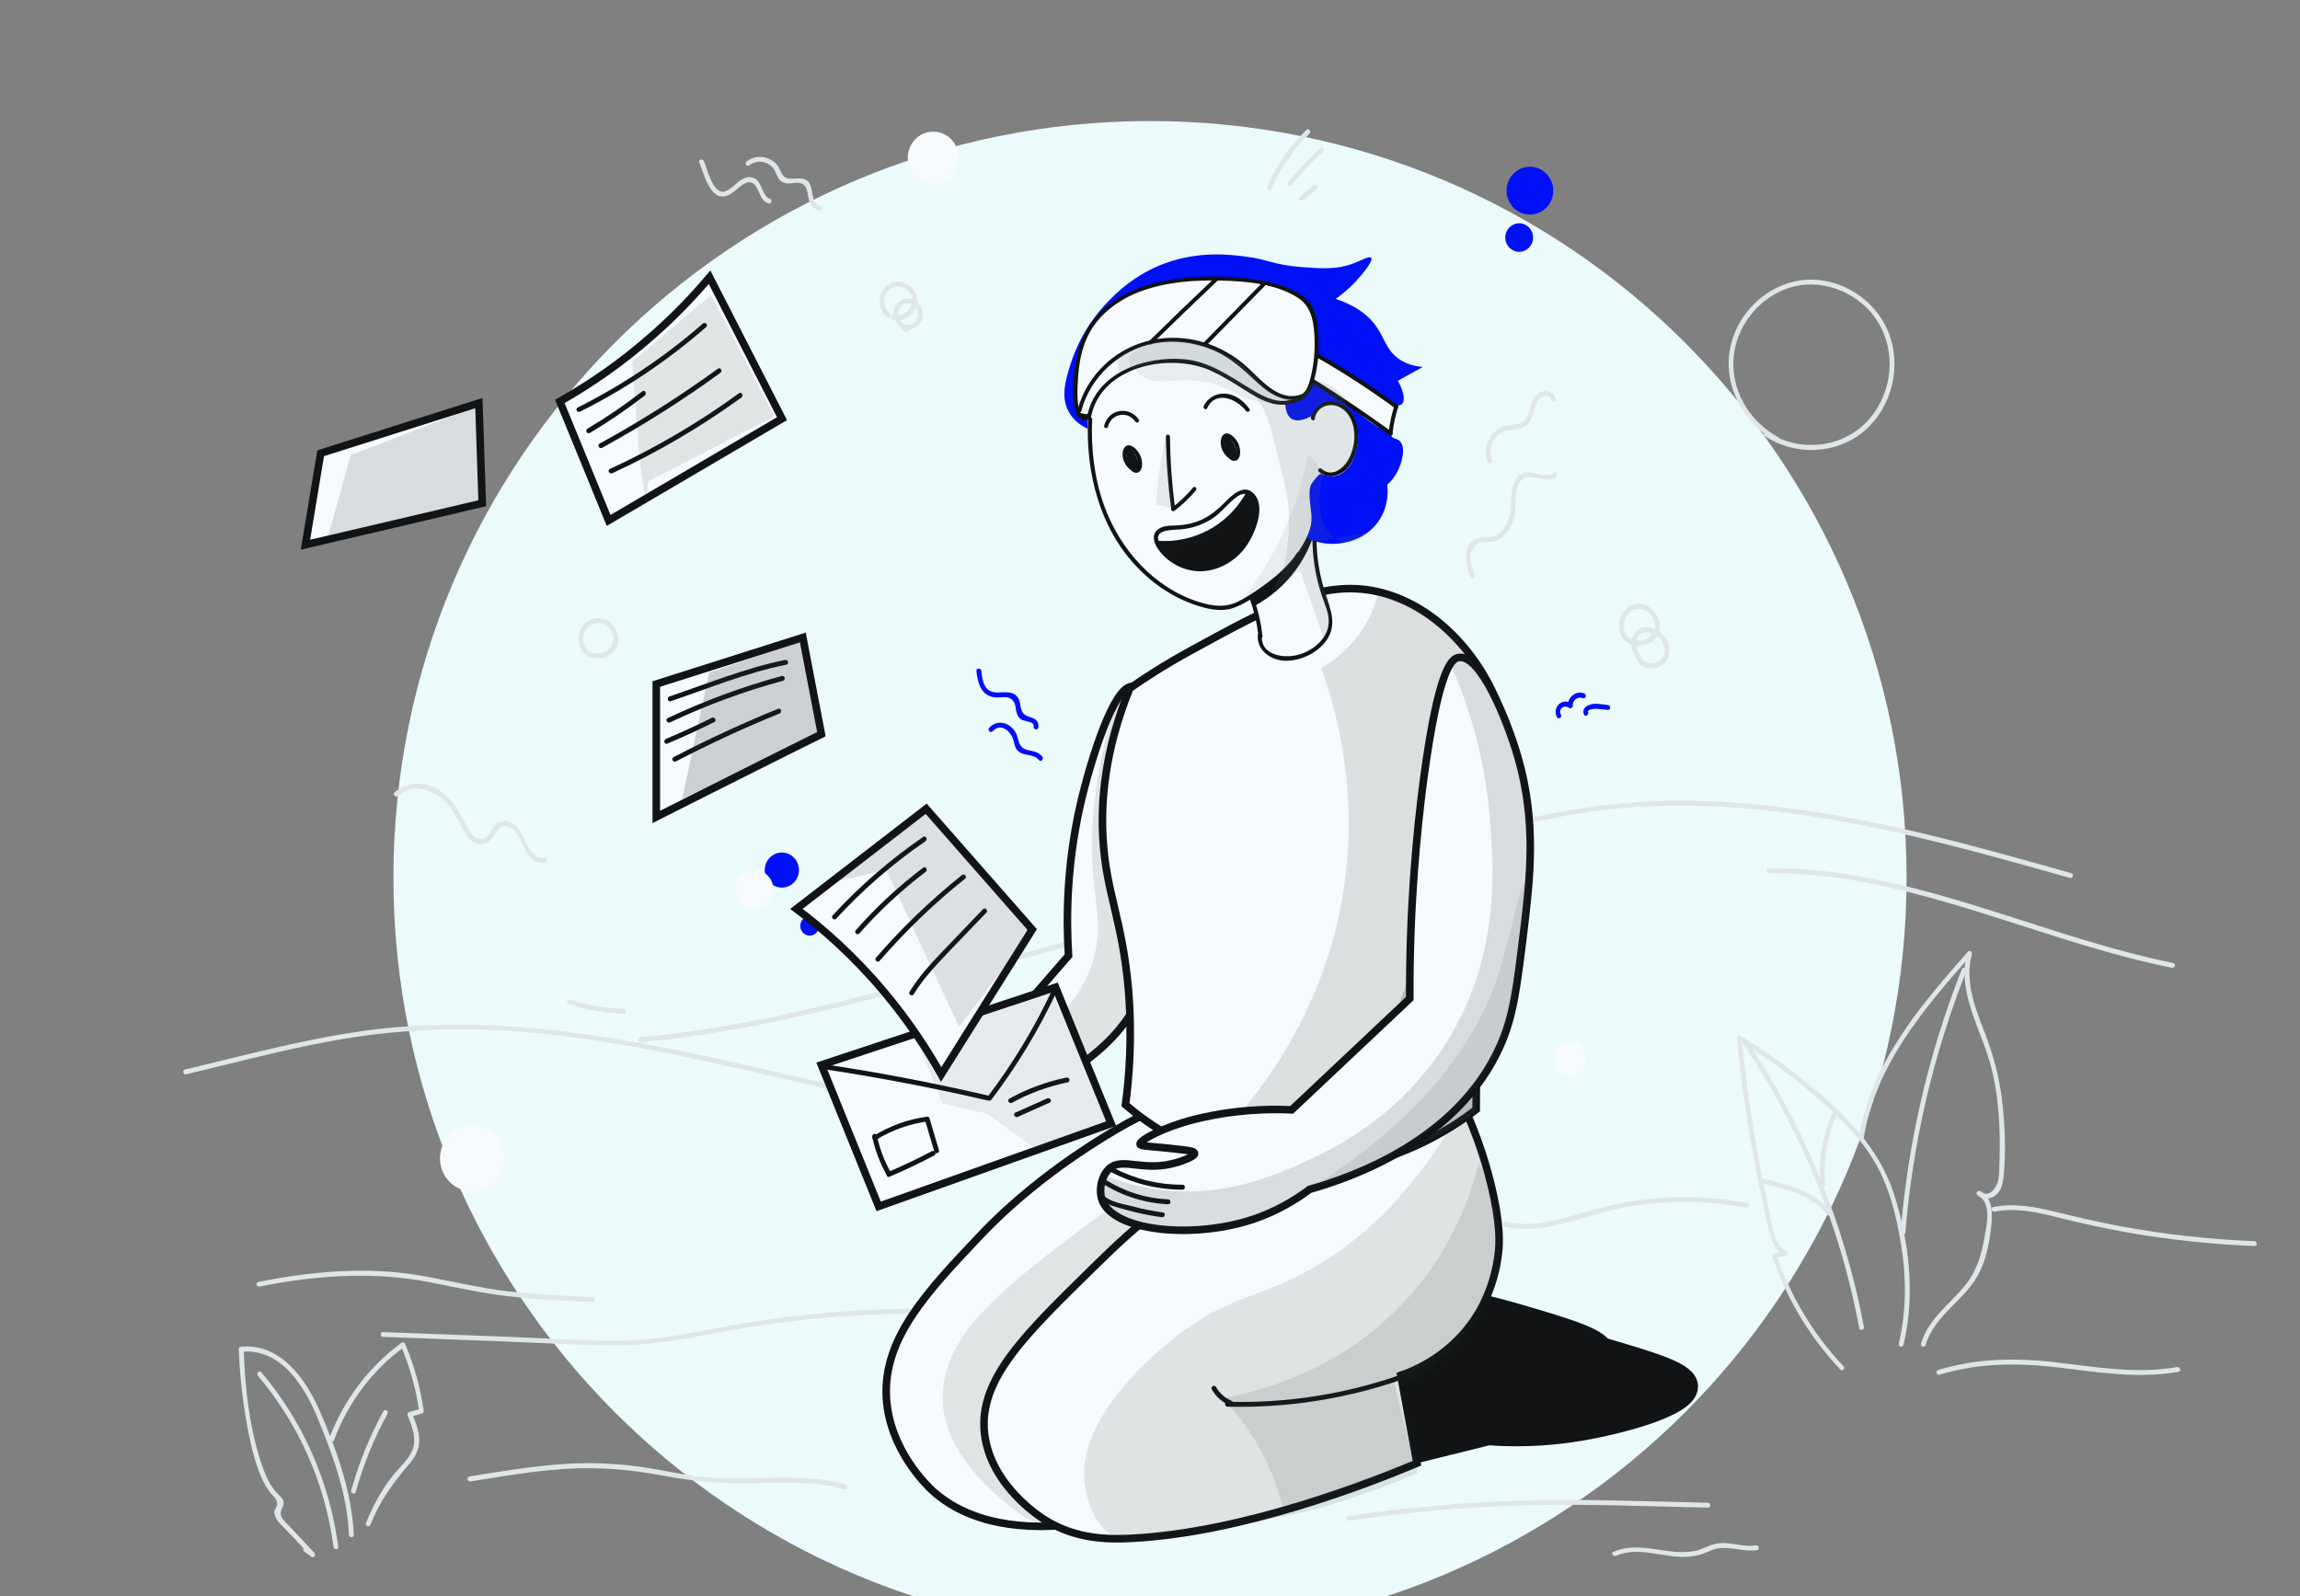 <svg width="304" height="211" viewBox="0 0 304 211" fill="none" xmlns="http://www.w3.org/2000/svg">
<rect x="0" y="0" width="304" height="211" fill="#808080" stroke="none"/>
<g clip-path="url(#clip0)">
<path d="M52 116C52 60.772 96.772 16 152 16V16C207.228 16 252 60.772 252 116V116C252 171.228 207.228 216 152 216V216C96.772 216 52 171.228 52 116V116Z" fill="#EBFAFA"/>
<path d="M243.657 180.598C239.703 176.416 236.679 171.411 234.819 165.908C234.755 166.038 234.671 166.168 234.607 166.298C235.093 166.19 235.559 166.103 236.045 165.995C236.32 165.93 236.362 165.54 236.13 165.41C234.311 164.413 234.1 161.206 233.698 159.365C233.169 156.96 232.683 154.555 232.26 152.15C231.372 147.21 230.695 142.226 230.209 137.221C230.04 137.308 229.892 137.416 229.723 137.503C233.254 139.648 236.616 142.053 239.766 144.761C242.6 147.21 245.433 149.831 247.442 153.038C249.599 156.44 250.635 160.556 251.269 164.5C251.988 168.855 251.988 173.296 250.973 177.608C250.867 178.02 251.48 178.193 251.586 177.781C253.172 171.216 252.368 164.218 250.339 157.848C248.372 151.76 243.932 147.361 239.174 143.418C236.299 141.035 233.233 138.868 230.061 136.94C229.871 136.831 229.554 136.961 229.575 137.221C230.082 142.573 230.822 147.881 231.795 153.146C232.281 155.768 232.81 158.39 233.423 160.968C233.825 162.723 234.1 165.02 235.812 165.973C235.833 165.778 235.855 165.583 235.897 165.388C235.411 165.496 234.945 165.583 234.459 165.691C234.29 165.735 234.184 165.93 234.248 166.081C236.151 171.693 239.217 176.785 243.255 181.053C243.509 181.356 243.953 180.901 243.657 180.598Z" fill="#DFE6E9"/>
<path d="M230.272 137.764C237.927 149.117 243.213 162.031 245.75 175.572C245.835 175.984 246.448 175.811 246.363 175.399C243.805 161.792 238.498 148.814 230.801 137.417C230.59 137.092 230.04 137.417 230.272 137.764Z" fill="#DFE6E9"/>
<path d="M232.81 156.439C236.003 157.154 239.365 157.956 241.585 160.621C241.839 160.946 242.304 160.469 242.029 160.166C239.745 157.414 236.278 156.548 232.979 155.811C232.577 155.724 232.408 156.353 232.81 156.439Z" fill="#DFE6E9"/>
<path d="M241.225 156.483C240.993 153.449 241.458 150.438 242.642 147.643C242.811 147.253 242.261 146.928 242.092 147.318C240.866 150.221 240.337 153.319 240.591 156.483C240.633 156.894 241.268 156.894 241.225 156.483Z" fill="#DFE6E9"/>
<path d="M246.321 150.525C247.843 140.818 254.335 133.278 260.551 126.236C260.382 126.128 260.192 126.02 260.022 125.911C258.563 131.263 261.989 136.225 263.236 141.251C263.913 144.025 264.23 146.885 264.294 149.745C264.336 151.153 264.315 152.583 264.272 153.991C264.251 154.685 264.251 155.4 264.103 156.071C263.892 157.003 262.877 158.455 261.799 157.48C261.672 157.653 261.545 157.826 261.418 158C263.279 158.996 262.602 161.856 262.306 163.525C261.925 165.778 261.291 167.923 259.874 169.743C257.823 172.343 254.884 174.271 253.912 177.608C253.785 178.02 254.398 178.171 254.525 177.781C255.73 173.708 259.98 171.758 261.735 167.988C262.644 166.038 263.046 163.741 263.236 161.618C263.384 160.08 263.236 158.238 261.735 157.458C261.439 157.306 261.059 157.718 261.355 157.978C262.01 158.585 262.919 158.585 263.659 158.086C264.484 157.523 264.738 156.483 264.822 155.508C265.161 152.236 265.013 148.791 264.632 145.541C264.251 142.291 263.406 139.236 262.221 136.225C260.974 133.018 259.684 129.616 260.636 126.128C260.72 125.825 260.318 125.565 260.107 125.803C253.827 132.931 247.251 140.58 245.708 150.373C245.644 150.763 246.257 150.936 246.321 150.525Z" fill="#DFE6E9"/>
<path d="M259.304 128.122C254.906 139.237 252.178 150.981 251.205 162.941C251.163 163.352 251.797 163.352 251.84 162.941C252.812 151.046 255.54 139.367 259.917 128.296C260.065 127.927 259.452 127.754 259.304 128.122Z" fill="#DFE6E9"/>
<path d="M198.873 162.16C204.053 163.308 209.107 160.752 214.097 159.733C219.594 158.628 225.261 158.628 230.78 159.647C231.182 159.712 231.351 159.105 230.949 159.018C225.832 158.065 220.609 158 215.492 158.823C212.871 159.257 210.333 159.993 207.796 160.73C204.941 161.532 202.002 162.182 199.063 161.532C198.64 161.445 198.471 162.052 198.873 162.16Z" fill="#DFE6E9"/>
<path d="M263.617 160.166C266.62 159.581 269.58 160.318 272.477 161.055C275.31 161.748 278.165 162.376 281.062 162.896C286.644 163.893 292.31 164.478 297.977 164.716C298.379 164.738 298.379 164.088 297.977 164.066C291.951 163.828 285.967 163.156 280.025 162.051C277.15 161.51 274.316 160.838 271.483 160.145C268.84 159.495 266.155 159.018 263.448 159.56C263.068 159.625 263.237 160.253 263.617 160.166Z" fill="#DFE6E9"/>
<path d="M24.622 142.011C32.107 140.234 39.592 138.176 47.183 137.049C54.752 135.944 62.428 135.814 70.061 136.486C84.735 137.786 98.987 141.729 113.365 144.784C121.294 146.474 129.308 147.861 137.406 148.424C137.808 148.446 137.808 147.796 137.406 147.774C122.563 146.734 108.142 142.856 93.637 139.692C79.216 136.572 64.542 134.319 49.783 136.052C41.22 137.071 32.847 139.389 24.452 141.382C24.051 141.469 24.22 142.097 24.622 142.011Z" fill="#DFE6E9"/>
<path d="M84.672 137.763C97.084 136.658 109.242 133.668 121.273 130.461C133.579 127.168 145.885 123.831 158.191 120.495C170.476 117.18 182.74 113.778 195.067 110.55C201.199 108.946 207.394 107.495 213.695 106.888C219.764 106.303 225.895 106.39 231.964 106.975C246.131 108.318 259.917 112.196 273.597 116.053C273.999 116.161 274.168 115.533 273.766 115.425C261.735 112.023 249.641 108.621 237.229 106.931C231.055 106.086 224.796 105.653 218.558 105.913C212.426 106.151 206.379 107.148 200.395 108.535C194.306 109.965 188.279 111.676 182.232 113.323C176.058 114.991 169.884 116.66 163.71 118.328C151.234 121.686 138.738 125.066 126.263 128.425C112.582 132.108 98.817 135.835 84.672 137.091C84.27 137.156 84.27 137.806 84.672 137.763Z" fill="#DFE6E9"/>
<path d="M50.608 176.72C55.767 176.915 60.948 177.11 66.107 177.305C71.139 177.5 76.193 177.803 81.225 177.846C86.131 177.89 90.867 176.915 95.688 176.026C100.72 175.095 105.816 174.423 110.912 174.055C116.6 173.621 122.309 173.556 127.997 173.795C128.398 173.816 128.398 173.166 127.997 173.145C118.017 172.711 108.015 173.296 98.162 174.943C93.129 175.788 88.139 177.088 83.044 177.196C78.053 177.326 73 176.936 68.01 176.741C62.216 176.525 56.423 176.308 50.629 176.091C50.206 176.048 50.206 176.698 50.608 176.72Z" fill="#DFE6E9"/>
<path d="M40.226 205.104C40.543 205.342 40.86 205.559 41.178 205.797C41.474 206.014 41.812 205.537 41.558 205.277C40.586 204.237 39.634 203.219 38.661 202.179C38.217 201.702 37.689 201.269 37.329 200.727C36.78 199.904 37.35 199.514 37.477 198.842C37.625 198.149 36.949 197.759 36.568 197.326C35.722 196.394 35.173 195.224 34.75 194.032C32.995 189.114 32.382 183.567 32.212 178.367C32.107 178.476 32.001 178.584 31.895 178.692C37.224 178.194 40.311 183.351 42.087 187.706C44.074 192.537 45.893 197.586 46.125 202.894C46.147 203.306 46.781 203.306 46.76 202.894C46.506 197.217 44.518 191.714 42.277 186.557C40.416 182.246 37.054 177.544 31.874 178.021C31.705 178.042 31.557 178.151 31.557 178.346C31.663 181.141 31.916 183.914 32.36 186.666C32.804 189.352 33.312 192.126 34.285 194.661C34.644 195.592 35.088 196.481 35.68 197.261C36.103 197.802 36.822 198.279 36.568 199.081C36.462 199.406 36.251 199.579 36.272 199.969C36.314 200.922 37.329 201.702 37.9 202.309C38.957 203.436 40.036 204.584 41.093 205.711C41.22 205.537 41.347 205.364 41.474 205.191C41.157 204.952 40.839 204.736 40.522 204.497C40.205 204.302 39.888 204.866 40.226 205.104Z" fill="#DFE6E9"/>
<path d="M44.159 190.347C45.999 185.407 49.234 181.096 53.441 178.041C53.294 177.997 53.145 177.954 52.997 177.932C54.181 180.706 54.985 183.609 55.408 186.599C55.471 186.469 55.556 186.339 55.619 186.209C55.112 186.361 54.604 186.512 54.076 186.664C53.864 186.729 53.801 186.946 53.886 187.141C54.478 188.592 55.133 190.239 54.478 191.777C53.928 193.056 52.744 194.009 51.919 195.071C50.418 196.977 49.255 199.101 48.367 201.354C48.219 201.744 48.832 201.917 48.98 201.527C50.164 198.472 51.94 196.046 54.033 193.597C54.795 192.709 55.366 191.734 55.408 190.521C55.45 189.221 54.922 187.986 54.435 186.816C54.372 186.967 54.308 187.141 54.245 187.292C54.752 187.141 55.26 186.989 55.788 186.837C55.958 186.794 56.042 186.621 56 186.447C55.556 183.392 54.731 180.446 53.526 177.607C53.463 177.456 53.23 177.391 53.082 177.499C48.726 180.684 45.407 185.082 43.504 190.196C43.419 190.564 44.011 190.737 44.159 190.347Z" fill="#DFE6E9"/>
<path d="M34.094 181.877C39.486 188.226 42.996 196.134 44.075 204.475C44.138 204.887 44.772 204.887 44.709 204.475C43.588 195.939 40.057 187.901 34.538 181.401C34.264 181.097 33.819 181.552 34.094 181.877Z" fill="#DFE6E9"/>
<path d="M47.034 197.195C48.028 193.598 49.424 190.153 51.221 186.882C51.411 186.513 50.883 186.188 50.671 186.557C48.853 189.872 47.436 193.382 46.421 197.022C46.294 197.433 46.908 197.607 47.034 197.195Z" fill="#DFE6E9"/>
<path d="M34.306 170.069C41.706 168.596 49.276 168.032 56.719 169.484C60.186 170.156 63.612 170.936 67.122 171.347C70.822 171.78 74.565 171.954 78.286 172.105C78.688 172.127 78.688 171.477 78.286 171.456C74.565 171.282 70.822 171.131 67.122 170.697C63.273 170.242 59.51 169.311 55.683 168.639C48.536 167.382 41.199 168.054 34.136 169.462C33.735 169.527 33.904 170.156 34.306 170.069Z" fill="#DFE6E9"/>
<path d="M62.195 195.83C66.424 195.137 70.653 194.422 74.924 194.162C79.259 193.902 83.445 194.27 87.695 195.072C91.586 195.808 95.35 196.155 99.325 196.068C103.448 195.96 107.614 195.765 111.631 196.87C112.033 196.978 112.202 196.35 111.8 196.242C107.91 195.158 103.913 195.288 99.917 195.397C97.802 195.462 95.667 195.483 93.552 195.31C91.375 195.137 89.218 194.682 87.082 194.292C82.98 193.533 78.899 193.252 74.713 193.512C70.463 193.793 66.234 194.487 62.026 195.18C61.624 195.267 61.794 195.895 62.195 195.83Z" fill="#DFE6E9"/>
<path d="M178.426 201.008C186.355 199.838 194.327 199.144 202.341 198.971C210.143 198.798 217.945 199.123 225.747 199.296C226.149 199.296 226.149 198.646 225.747 198.646C217.818 198.473 209.868 198.148 201.918 198.343C193.988 198.538 186.102 199.231 178.257 200.379C177.855 200.444 178.024 201.051 178.426 201.008Z" fill="#DFE6E9"/>
<path d="M213.568 205.666C216.592 204.344 219.848 205.948 222.956 205.796C223.612 205.753 224.289 205.666 224.923 205.449C225.79 205.146 226.593 204.669 227.524 204.626C229.131 204.539 230.632 205.168 232.239 204.908C232.641 204.843 232.471 204.214 232.07 204.279C230.272 204.583 228.517 203.673 226.741 204.084C225.938 204.258 225.219 204.691 224.437 204.929C223.633 205.146 222.808 205.189 221.984 205.168C219.045 205.038 216.106 203.889 213.23 205.146C212.892 205.254 213.209 205.818 213.568 205.666Z" fill="#DFE6E9"/>
<path d="M256.343 181.725C261.672 180.1 267 180.143 272.455 180.815C277.594 181.443 282.774 182.267 287.933 181.335C288.335 181.27 288.166 180.642 287.764 180.707C282.393 181.682 277.001 180.685 271.652 180.078C266.387 179.472 261.249 179.537 256.153 181.118C255.794 181.227 255.942 181.855 256.343 181.725Z" fill="#DFE6E9"/>
<path d="M235.093 57.836C231.16 55.669 228.602 51.465 229.194 46.807C229.723 42.539 233.063 38.855 237.144 37.859C241.31 36.862 245.961 38.877 248.224 42.582C250.655 46.547 250.127 51.791 247.145 55.3C243.762 59.287 237.842 59.894 233.571 57.077C233.232 56.839 232.915 57.402 233.254 57.64C237.229 60.284 242.726 60.111 246.405 56.969C250.063 53.849 251.417 48.432 249.598 43.904C247.864 39.592 243.424 36.776 238.878 36.971C234.395 37.187 230.336 40.502 228.982 44.857C227.291 50.252 230.124 55.799 234.797 58.377C235.135 58.594 235.453 58.031 235.093 57.836Z" fill="#DFE6E9"/>
<path d="M52.596 105.22C54.752 103.248 57.776 104.592 59.383 106.585C60.208 107.603 60.694 108.752 61.328 109.878C61.73 110.637 62.322 111.395 63.21 111.568C63.908 111.698 64.479 111.438 64.944 110.918C65.24 110.572 65.43 110.117 65.726 109.77C66.361 109.012 67.185 109.098 67.862 109.705C69.342 111.027 69.405 114.298 72.006 114.06C72.408 114.017 72.408 113.367 72.006 113.41C69.3 113.67 69.617 109.012 67.016 108.557C66.255 108.427 65.642 108.773 65.177 109.38C64.88 109.77 64.69 110.312 64.31 110.637C63.21 111.568 62.237 110.268 61.793 109.38C60.715 107.343 59.658 105.22 57.522 104.158C55.767 103.292 53.632 103.378 52.152 104.743C51.856 105.025 52.3 105.502 52.596 105.22Z" fill="#DFE6E9"/>
<path d="M194.919 76.057C194.496 74.887 193.989 73.5 194.75 72.352C195.448 71.334 196.632 71.854 197.625 71.529C198.936 71.095 199.74 69.774 200.099 68.495C200.522 67 200.015 65.05 200.882 63.729C201.939 62.104 204.222 64.097 205.66 63.1C205.999 62.862 205.681 62.299 205.343 62.537C203.884 63.555 201.897 61.475 200.522 63.144C199.423 64.465 199.93 66.48 199.571 68.04C199.317 69.124 198.746 70.272 197.752 70.792C196.885 71.247 195.892 70.792 195.025 71.247C193.164 72.222 193.756 74.649 194.327 76.23C194.433 76.599 195.046 76.447 194.919 76.057Z" fill="#DFE6E9"/>
<path d="M197.202 60.868C196.801 59.785 197.033 58.55 197.816 57.683C198.788 56.6 199.909 57.033 201.114 56.6C201.833 56.34 202.256 55.712 202.531 55.018C202.7 54.585 202.806 54.13 202.954 53.697C203.081 53.35 203.229 52.96 203.482 52.7C203.863 52.331 204.772 52.028 205.005 52.852C205.132 53.242 205.724 53.09 205.618 52.678C205.343 51.768 204.307 51.443 203.503 51.877C201.981 52.678 202.531 55.062 201.114 55.863C200.332 56.297 199.359 56.036 198.535 56.383C198.006 56.621 197.541 57.011 197.181 57.467C196.399 58.485 196.145 59.828 196.589 61.041C196.716 61.431 197.329 61.258 197.202 60.868Z" fill="#DFE6E9"/>
<path d="M215.006 84.008C214.372 83.076 214.562 81.755 215.387 80.975C216.338 80.065 217.712 80.476 218.368 81.516C219.869 83.835 216.549 85.871 214.964 83.943C214.689 83.618 214.245 84.095 214.52 84.398C215.429 85.503 217.12 85.633 218.283 84.853C219.594 83.987 219.7 82.231 218.791 80.996C217.903 79.783 216.253 79.371 215.069 80.368C213.949 81.3 213.61 83.076 214.456 84.311C214.689 84.68 215.239 84.355 215.006 84.008Z" fill="#DFE6E9"/>
<path d="M217.395 87.605C216.803 86.76 216.063 85.742 216.317 84.659C216.698 83.055 218.558 83.467 219.404 84.42C220.102 85.222 220.356 86.478 219.468 87.237C218.791 87.822 217.755 87.93 217.142 87.237C216.867 86.933 216.423 87.388 216.698 87.692C217.543 88.623 218.981 88.537 219.89 87.735C220.969 86.782 220.842 85.2 219.996 84.138C219.15 83.055 217.226 82.275 216.169 83.51C214.985 84.897 215.979 86.695 216.846 87.93C217.078 88.277 217.628 87.952 217.395 87.605Z" fill="#DFE6E9"/>
<path d="M75.199 132.758C77.567 133.495 79.978 133.928 82.43 134.015C82.832 134.037 82.832 133.387 82.43 133.365C80.02 133.278 77.652 132.867 75.368 132.13C74.966 132 74.797 132.628 75.199 132.758Z" fill="#DFE6E9"/>
<path d="M233.782 115.426C248.16 115.317 261.693 120.821 275.268 124.894C279.158 126.064 283.091 127.126 287.066 127.927C287.468 128.014 287.637 127.386 287.235 127.299C273.132 124.439 259.832 118.307 245.644 115.816C241.733 115.122 237.757 114.732 233.782 114.776C233.381 114.776 233.381 115.426 233.782 115.426Z" fill="#DFE6E9"/>
<path d="M92.432 21.477C93.172 23.297 94.081 27.328 96.745 25.529C97.633 24.944 98.944 23.233 99.896 24.619C100.467 25.442 100.509 26.526 101.587 26.894C101.968 27.024 102.137 26.396 101.756 26.266C100.763 25.919 100.763 24.359 99.959 23.731C99.431 23.319 98.775 23.341 98.204 23.644C97.359 24.056 96.745 24.988 95.857 25.291C94.271 25.832 93.468 22.344 93.045 21.304C92.876 20.936 92.263 21.087 92.432 21.477Z" fill="#DFE6E9"/>
<path d="M99.007 21.868C100.192 20.936 101.925 21.369 102.518 22.778C102.877 23.666 103.152 24.186 104.167 24.251C104.653 24.273 105.182 24.099 105.668 24.186C106.683 24.36 106.683 25.27 106.852 26.114C107.021 26.959 107.402 27.696 108.29 27.805C108.692 27.848 108.692 27.198 108.29 27.154C107.127 27.024 107.613 24.576 106.704 23.883C105.731 23.146 104.272 24.121 103.511 23.211C103.152 22.778 103.046 22.193 102.666 21.759C102.369 21.391 101.968 21.131 101.524 20.958C100.572 20.568 99.515 20.698 98.712 21.326C98.352 21.564 98.669 22.128 99.007 21.868Z" fill="#DFE6E9"/>
<path d="M118.038 42.299C119.37 42.581 120.787 41.714 121.146 40.327C121.484 39.027 120.66 37.792 119.454 37.381C116.642 36.406 115.077 40.371 117.361 41.996C117.699 42.234 118.017 41.671 117.678 41.432C116.071 40.284 117.065 37.402 119.116 37.944C120.004 38.182 120.744 39.006 120.575 39.981C120.385 41.086 119.285 41.887 118.207 41.649C117.805 41.584 117.636 42.212 118.038 42.299Z" fill="#DFE6E9"/>
<path d="M120.089 43.405C119.581 42.993 118.968 42.538 118.757 41.867C118.461 40.956 119.306 39.873 120.3 40.133C120.998 40.328 121.484 41.151 121.315 41.888C121.104 42.712 120.194 43.123 119.433 42.928C119.031 42.82 118.862 43.448 119.264 43.556C120.3 43.816 121.442 43.318 121.865 42.278C122.267 41.26 121.717 40.025 120.744 39.592C119.772 39.18 118.651 39.721 118.228 40.675C117.636 41.996 118.714 43.102 119.666 43.86C119.941 44.12 120.406 43.665 120.089 43.405Z" fill="#DFE6E9"/>
<path d="M77.906 86.196C76.933 85.308 76.743 83.965 77.694 82.968C78.519 82.123 79.745 82.145 80.527 83.033C82.156 84.896 79.808 87.323 77.884 86.045C77.546 85.806 77.229 86.37 77.567 86.608C78.709 87.366 80.274 87.106 81.162 86.066C82.071 84.983 81.796 83.358 80.823 82.405C79.787 81.408 78.244 81.473 77.25 82.491C76.045 83.726 76.235 85.525 77.462 86.651C77.757 86.933 78.202 86.478 77.906 86.196Z" fill="#DFE6E9"/>
<path d="M168.044 24.945C169.271 22.193 170.983 19.745 173.098 17.643C173.394 17.361 172.95 16.885 172.654 17.188C170.497 19.333 168.763 21.825 167.495 24.642C167.325 24.988 167.875 25.335 168.044 24.945Z" fill="#DFE6E9"/>
<path d="M170.688 24.511C171.956 22.907 173.373 21.413 174.895 20.047C175.212 19.766 174.747 19.311 174.451 19.593C172.929 20.957 171.533 22.453 170.243 24.056C169.99 24.381 170.434 24.836 170.688 24.511Z" fill="#DFE6E9"/>
<path d="M172.294 26.462C172.865 25.963 173.436 25.487 174.007 24.988C174.324 24.729 173.859 24.252 173.563 24.534C172.992 25.032 172.421 25.509 171.85 26.007C171.533 26.267 171.977 26.722 172.294 26.462Z" fill="#DFE6E9"/>
<path d="M202.213 28.369C203.918 28.369 205.3 26.952 205.3 25.205C205.3 23.458 203.918 22.042 202.213 22.042C200.508 22.042 199.126 23.458 199.126 25.205C199.126 26.952 200.508 28.369 202.213 28.369Z" fill="#0010F7"/>
<path d="M200.797 33.287C201.813 33.287 202.636 32.443 202.636 31.402C202.636 30.36 201.813 29.517 200.797 29.517C199.781 29.517 198.957 30.36 198.957 31.402C198.957 32.443 199.781 33.287 200.797 33.287Z" fill="#0010F7"/>
<path d="M103.342 117.332C104.592 117.332 105.604 116.294 105.604 115.014C105.604 113.733 104.592 112.695 103.342 112.695C102.093 112.695 101.08 113.733 101.08 115.014C101.08 116.294 102.093 117.332 103.342 117.332Z" fill="#0010F7"/>
<path d="M107.021 123.68C107.71 123.68 108.269 123.107 108.269 122.401C108.269 121.695 107.71 121.123 107.021 121.123C106.332 121.123 105.774 121.695 105.774 122.401C105.774 123.107 106.332 123.68 107.021 123.68Z" fill="#0010F7"/>
<path d="M129.054 88.689C129.244 90.573 129.836 92.242 131.929 92.198C132.648 92.198 133.262 91.982 133.811 92.545C134.319 93.065 134.171 93.585 134.382 94.235C134.488 94.56 134.636 94.863 134.932 95.08C135.313 95.362 136.75 95.362 136.624 96.012C136.539 96.423 137.152 96.597 137.237 96.185C137.385 95.448 136.898 95.015 136.222 94.82C135.249 94.538 135.017 94.148 134.869 93.26C134.805 92.849 134.721 92.437 134.446 92.09C133.896 91.418 133.008 91.505 132.247 91.527C131.422 91.57 130.64 91.505 130.196 90.682C129.857 90.075 129.773 89.338 129.709 88.667C129.646 88.277 129.011 88.277 129.054 88.689Z" fill="#0010F7"/>
<path d="M131.21 96.661C132.31 95.47 133.621 96.683 133.959 97.875C134.107 98.351 134.128 98.806 134.467 99.175C135.228 100.041 136.623 99.565 137.321 100.475C137.575 100.8 138.019 100.345 137.765 100.02C137.3 99.413 136.644 99.326 135.947 99.175C135.291 99.023 134.932 98.785 134.678 98.113C134.509 97.701 134.488 97.268 134.255 96.856C133.536 95.535 131.845 95.015 130.766 96.185C130.47 96.51 130.914 96.965 131.21 96.661Z" fill="#0010F7"/>
<path d="M206.315 94.473C205.914 93.693 206.759 93.108 207.394 93.585C207.584 93.715 207.88 93.541 207.88 93.303C207.817 92.566 208.535 92.025 209.212 92.285C209.593 92.436 209.762 91.808 209.381 91.656C208.324 91.245 207.161 92.155 207.246 93.303C207.415 93.216 207.563 93.108 207.732 93.021C206.527 92.133 205.11 93.498 205.787 94.798C205.956 95.166 206.506 94.841 206.315 94.473Z" fill="#0010F7"/>
<path d="M209.91 94.126C209.762 93.758 210.777 93.693 210.946 93.693C211.475 93.715 211.982 93.802 212.511 93.845C212.913 93.888 212.913 93.238 212.511 93.195C211.686 93.108 210.756 92.87 209.952 93.217C209.424 93.455 209.128 93.888 209.36 94.451C209.508 94.841 210.058 94.495 209.91 94.126Z" fill="#0010F7"/>
<path d="M99.726 120.127C101.104 120.127 102.221 118.982 102.221 117.57C102.221 116.158 101.104 115.014 99.726 115.014C98.348 115.014 97.231 116.158 97.231 117.57C97.231 118.982 98.348 120.127 99.726 120.127Z" fill="#F7FAFC"/>
<path d="M123.344 24.295C125.201 24.295 126.706 22.753 126.706 20.85C126.706 18.948 125.201 17.405 123.344 17.405C121.488 17.405 119.982 18.948 119.982 20.85C119.982 22.753 121.488 24.295 123.344 24.295Z" fill="#F7FAFC"/>
<path d="M62.406 157.481C64.754 157.481 66.656 155.531 66.656 153.126C66.656 150.72 64.754 148.771 62.406 148.771C60.059 148.771 58.156 150.72 58.156 153.126C58.156 155.531 60.059 157.481 62.406 157.481Z" fill="#F7FAFC"/>
<path d="M207.478 142.119C208.681 142.119 209.656 141.119 209.656 139.887C209.656 138.654 208.681 137.655 207.478 137.655C206.276 137.655 205.301 138.654 205.301 139.887C205.301 141.119 206.276 142.119 207.478 142.119Z" fill="#F7FAFC"/>
<path d="M183.247 192.883C187.73 191.778 192.233 190.651 196.716 189.546C199.592 189.763 203.863 189.828 208.937 188.961C213.758 188.138 222.999 185.82 222.935 183.263C222.893 181.573 218.77 180.36 211.961 178.345C207.457 177.023 203.672 176.243 201.156 175.788C198.365 177.196 195.363 178.583 192.128 179.905C187.751 181.703 183.585 183.111 179.716 184.216C180.879 187.12 182.063 190.001 183.247 192.883Z" fill="#111314" stroke="#111314" stroke-width="3" stroke-miterlimit="10"/>
<path d="M172.167 188.485C176.65 187.38 181.154 186.253 185.636 185.148C188.512 185.365 192.783 185.43 197.858 184.563C202.679 183.74 211.919 181.421 211.855 178.865C211.813 177.175 207.69 175.961 200.882 173.946C196.378 172.625 192.593 171.845 190.077 171.39C187.286 172.798 184.283 174.185 181.048 175.506C176.671 177.305 172.506 178.713 168.636 179.818C169.799 182.743 170.983 185.625 172.167 188.485Z" fill="#111314" stroke="#111314" stroke-width="3" stroke-miterlimit="10"/>
<path d="M149.035 148.466C145.039 150.676 141.592 153.125 141 153.536C138.971 154.988 134.234 158.39 129.54 163.351C122.605 170.675 116.769 176.828 117.149 184.628C117.488 191.648 122.668 196.523 123.239 197.043C132.479 205.493 152.228 202.416 172.167 189.395C171.448 185.516 170.751 181.66 170.032 177.781C171.808 177.413 175.825 176.308 179.483 172.776C184.029 168.378 185.044 163.048 185.298 161.315C185.277 159.343 185.044 157.025 184.389 154.511C182.38 146.798 177.601 141.923 175.064 139.691C168.488 140.861 158.593 143.223 149.035 148.466Z" fill="#F7FAFC" stroke="#111314" stroke-miterlimit="10"/>
<path d="M164.154 152.517C160.094 154.771 156.478 157.327 156.119 157.587C150.875 161.336 147.175 164.932 144.659 167.402C135.672 176.242 129.286 182.244 130.132 189.524C130.957 196.522 137.787 200.747 138.357 201.072C142.354 203.456 146.413 203.521 149.67 203.347C164.302 202.567 180.71 196.176 187.286 193.424C186.567 189.546 185.869 185.689 185.15 181.811C186.926 181.204 191.959 179.167 195.278 173.794C195.786 172.971 197.562 169.959 198.048 165.647C198.196 164.412 198.365 161.812 197.033 156.417C196.209 153.081 194.729 148.422 191.959 143.136C186.123 144.197 174.726 146.667 164.154 152.517Z" fill="#F7FAFC" stroke="#111314" stroke-miterlimit="10"/>
<path d="M162.23 185.95C170.074 186.145 177.898 184.931 185.319 182.353C185.7 182.223 185.531 181.595 185.15 181.725C177.771 184.303 170.032 185.516 162.23 185.3C161.828 185.278 161.828 185.928 162.23 185.95Z" fill="#111314"/>
<path d="M160.178 183.675C160.707 184.606 161.511 185.343 162.483 185.755C162.864 185.906 163.181 185.365 162.8 185.191C161.912 184.801 161.215 184.195 160.728 183.35C160.517 182.981 159.967 183.306 160.178 183.675Z" fill="#111314"/>
<path opacity="0.12" d="M173.499 167.62C166.141 171.845 162.335 171.152 155.019 177.002C153.116 178.54 141.994 187.445 143.411 196.48C143.538 197.238 144.193 201.485 147.28 203.153C148.591 203.868 149.881 203.825 151.678 203.695C157.705 203.218 162.356 202.048 162.927 201.897C170.328 200.012 169.08 200.792 174.176 199.383C177.538 198.452 182.084 196.978 187.37 194.703C186.672 190.912 185.954 187.142 185.256 183.35C186.799 182.613 188.914 181.378 191.071 179.385C192.635 177.933 197.097 173.817 198.112 167.317C198.661 163.828 197.985 161.163 196.885 156.852C195.765 152.453 194.2 149.03 193.016 146.755C186.419 158.607 179.018 164.478 173.499 167.62Z" fill="#2D3436"/>
<path opacity="0.11" d="M165.591 148.922C165.295 148.402 155.992 152.735 145.356 160.644C132.204 170.415 124.91 176.2 124.592 184.434C124.233 194.032 137.068 202.049 137.617 201.55C137.913 201.269 130.175 195.787 130.048 187.857C129.963 182.679 133.177 178.584 138.844 172.712C153.328 157.697 165.951 149.55 165.591 148.922Z" fill="#2D3436"/>
<path opacity="0.12" d="M195.49 153.623C194.517 157.566 192.508 163.395 188.11 169.136C178.743 181.335 165.444 184.151 161.553 184.823C162.208 185.473 162.843 186.21 163.498 186.99C167.008 191.323 168.742 195.96 169.651 199.6C175.403 197.563 181.154 195.505 186.884 193.468C185.996 189.871 185.129 186.253 184.241 182.656C186.059 181.898 189.02 180.36 191.811 177.435C192.974 176.2 195.786 173.188 197.097 168.421C199 161.358 196.336 155.335 195.49 153.623Z" fill="#2D3436"/>
<path d="M149.776 90.747C151.552 91.007 152.313 96.445 152.567 98.244C153.603 105.545 151.404 108.817 151.065 117.765C150.79 124.872 152.059 125.197 151.488 128.664C150.642 133.734 146.731 140.234 132.839 146.127C131.803 147.275 129.963 149.074 127.299 150.222C121.696 152.649 114.337 151.392 113.344 147.904C113.005 146.734 113.323 145.109 114.105 144.35C115.374 143.094 117.319 144.892 120.533 143.7C120.702 143.635 122.14 143.094 122.097 142.704C122.076 142.465 121.527 142.379 120.871 142.292C117.89 141.859 117.002 141.945 116.938 141.685C116.832 141.252 119.116 139.757 122.076 138.89C124.36 138.219 127.447 137.634 131.253 137.829C134.573 133.994 137.914 130.159 141.233 126.324C140.916 121.384 140.979 114.342 142.798 106.347C144.13 100.54 147.28 90.379 149.776 90.747Z" fill="#F7FAFC" stroke="#111314" stroke-miterlimit="10"/>
<path opacity="0.12" d="M149.86 90.639C147.259 90.682 144.912 101.277 144.426 108.796C143.813 118.307 146.244 121.276 144.426 127.104C143.221 130.961 140.176 135.922 131.993 140.429C125.544 145.954 121.252 146.539 118.418 145.846C116.684 145.434 114.528 144.286 113.555 145.261C112.73 146.084 113.111 148.121 113.978 149.507C116.05 152.736 122.288 151.956 125.84 150.677C129.138 149.486 131.316 147.406 132.564 145.997C135.461 145.196 142.227 142.877 147.851 136.334C153.328 129.964 154.618 123.182 155.273 119.499C157.789 105.481 153.032 90.574 149.86 90.639Z" fill="#2D3436"/>
<path d="M181.936 78.18C189.464 79.805 195.173 86.327 197.646 92.328C200.374 98.915 198.788 104.072 197.266 114.97C196.23 122.445 195.109 133.213 195.109 146.668C192.826 148.445 182.021 156.548 167.304 154.49C157.958 153.19 151.573 148.445 148.76 146.04C149.226 142.573 149.691 137.2 149.141 130.7C148.338 121.557 146.181 117.982 145.779 110.745C145.525 106.173 145.906 99.435 149.331 90.985C151.256 89.642 153.983 87.865 157.387 86.002C167.96 80.217 174.578 76.598 181.936 78.18Z" fill="#F7FAFC" stroke="#111314"/>
<path opacity="0.14" d="M174.62 88.299C176.565 93.629 179.314 103.509 177.855 115.729C175.424 136.031 163.012 148.576 159.164 152.172C162.251 153.429 168.636 155.509 176.777 154.556C185.975 153.472 192.276 149.096 194.919 147.016C194.686 138.002 195.215 130.506 195.807 124.937C197.625 108.167 200.903 102.122 197.414 92.914C196.589 90.725 193.819 83.402 186.821 80.022C184.981 79.134 183.311 78.744 182.148 78.549C181.725 80.087 180.752 82.839 178.384 85.352C177.073 86.782 175.699 87.692 174.62 88.299Z" fill="#2D3436"/>
<path opacity="0.21" d="M198.154 96.033C192.593 111.503 187.011 126.952 181.45 142.422C176.608 146.473 171.744 150.525 166.902 154.577C170.518 154.902 176.269 154.923 182.888 152.93C188.385 151.262 192.551 148.792 195.278 146.863C195.215 144.567 195.173 141.187 195.278 137.113C195.574 126.887 195.701 121.773 197.076 115.577C198.344 109.857 200.057 105.502 198.873 99.001C198.64 97.701 198.365 96.683 198.154 96.033Z" fill="#2D3436"/>
<path d="M108.565 140.774C111.081 147.014 113.618 153.254 116.135 159.472C126.369 155.832 136.624 152.171 146.858 148.531C144.405 142.529 141.952 136.506 139.52 130.504C129.202 133.927 118.883 137.351 108.565 140.774Z" fill="#F7FAFC" stroke="#111314" stroke-miterlimit="10"/>
<path d="M105.266 120.148C108.692 122.705 112.794 126.28 116.832 131.09C120.11 134.99 122.563 138.782 124.402 142.032C128.42 135.64 132.416 129.249 136.433 122.878C131.76 117.548 127.087 112.24 122.415 106.91C116.684 111.33 110.975 115.728 105.266 120.148Z" fill="#F7FAFC" stroke="#111314" stroke-miterlimit="10"/>
<path d="M86.744 90.422C86.744 96.272 86.744 102.122 86.744 107.994C91.121 105.784 95.497 103.574 99.874 101.385C102.771 99.934 105.668 98.482 108.565 97.052C107.74 92.784 106.937 88.537 106.112 84.269C99.663 86.305 93.214 88.364 86.744 90.422Z" fill="#F7FAFC" stroke="#111314" stroke-miterlimit="10"/>
<path d="M73.994 53.068C76.15 58.311 78.307 63.554 80.443 68.798C88.076 64.313 95.73 59.828 103.363 55.343C100.17 49.103 96.978 42.863 93.785 36.645C91.776 39.028 89.344 41.606 86.448 44.163C82.028 48.106 77.694 50.966 73.994 53.068Z" fill="#F7FAFC" stroke="#111314" stroke-miterlimit="10"/>
<path d="M42.383 59.915C41.706 63.945 41.051 67.975 40.374 72.005C48.155 70.185 55.958 68.365 63.739 66.523C63.591 62.103 63.443 57.705 63.295 53.285C56.338 55.495 49.36 57.705 42.383 59.915Z" fill="#F7FAFC" stroke="#111314" stroke-miterlimit="10"/>
<path d="M108.798 141.316C116.114 142.421 123.366 143.808 130.555 145.476C130.957 145.563 131.126 144.934 130.724 144.848C123.514 143.179 116.262 141.771 108.967 140.688C108.565 140.644 108.396 141.273 108.798 141.316Z" fill="#111314"/>
<path d="M139.097 130.808C136.75 135.813 133.896 140.558 130.576 144.934C130.323 145.259 130.767 145.714 131.02 145.389C134.382 140.969 137.279 136.181 139.647 131.133C139.816 130.764 139.267 130.439 139.097 130.808Z" fill="#111314"/>
<path d="M110.51 121.447C114.063 117.591 118.017 114.146 122.33 111.199C122.668 110.961 122.351 110.397 122.013 110.636C117.657 113.626 113.661 117.092 110.066 120.992C109.77 121.274 110.235 121.751 110.51 121.447Z" fill="#111314"/>
<path d="M113.576 123.397C116.24 120.386 119.179 117.656 122.351 115.251C122.668 115.012 122.351 114.449 122.034 114.687C118.799 117.136 115.817 119.887 113.132 122.942C112.836 123.246 113.28 123.701 113.576 123.397Z" fill="#111314"/>
<path d="M116.24 127.038C119.687 123.073 123.472 119.412 127.574 116.14C127.891 115.88 127.447 115.425 127.13 115.685C123.049 118.957 119.243 122.597 115.796 126.583C115.521 126.887 115.987 127.342 116.24 127.038Z" fill="#111314"/>
<path d="M120.765 131.436C121.971 129.443 123.577 127.753 125.163 126.063C126.897 124.264 128.631 122.444 130.365 120.646C130.661 120.343 130.196 119.888 129.921 120.191C128.102 122.098 126.284 123.983 124.466 125.889C122.901 127.514 121.4 129.183 120.216 131.111C120.004 131.458 120.554 131.783 120.765 131.436Z" fill="#111314"/>
<path d="M115.289 150.287C115.669 152.063 116.304 153.732 117.171 155.292C117.361 155.66 117.911 155.335 117.72 154.967C116.875 153.428 116.261 151.825 115.902 150.113C115.817 149.702 115.204 149.875 115.289 150.287Z" fill="#111314"/>
<path d="M115.796 150.676C117.911 149.376 120.194 148.575 122.626 148.228C122.499 148.163 122.372 148.076 122.245 148.011C122.668 149.42 123.07 150.806 123.493 152.215C123.62 152.605 124.233 152.453 124.106 152.041C123.683 150.633 123.282 149.246 122.859 147.838C122.795 147.643 122.647 147.578 122.478 147.621C119.983 147.968 117.657 148.813 115.5 150.135C115.12 150.33 115.437 150.893 115.796 150.676Z" fill="#111314"/>
<path d="M117.572 155.551C119.581 154.706 121.548 153.753 123.493 152.735C123.852 152.54 123.535 151.976 123.176 152.171C121.294 153.168 119.37 154.078 117.403 154.923C117.023 155.096 117.192 155.725 117.572 155.551Z" fill="#111314"/>
<path d="M133.748 145.779C136.074 144.501 138.548 143.613 141.127 143.071C141.529 142.984 141.36 142.356 140.958 142.443C138.315 142.984 135.799 143.916 133.431 145.216C133.05 145.411 133.388 145.974 133.748 145.779Z" fill="#111314"/>
<path d="M134.509 147.643C135.926 147.015 137.342 146.386 138.738 145.758C139.119 145.585 138.78 145.022 138.421 145.195C137.004 145.823 135.587 146.451 134.192 147.08C133.811 147.253 134.15 147.795 134.509 147.643Z" fill="#111314"/>
<path d="M88.647 92.697C93.679 90.985 98.712 88.905 103.934 87.865C104.336 87.778 104.167 87.15 103.765 87.237C98.564 88.298 93.51 90.357 88.478 92.068C88.097 92.198 88.266 92.827 88.647 92.697Z" fill="#111314"/>
<path d="M88.562 95.492C93.383 93.217 98.373 91.375 103.49 89.989C103.892 89.88 103.723 89.252 103.321 89.36C98.141 90.769 93.108 92.632 88.245 94.928C87.886 95.102 88.203 95.665 88.562 95.492Z" fill="#111314"/>
<path d="M88.181 98.308C90.296 97.419 92.368 96.466 94.419 95.448C94.778 95.274 94.461 94.711 94.102 94.884C92.093 95.881 90.063 96.813 88.012 97.679C87.653 97.831 87.801 98.459 88.181 98.308Z" fill="#111314"/>
<path d="M89.344 100.648C93.806 98.33 98.373 96.207 103.025 94.322C103.406 94.17 103.236 93.542 102.856 93.693C98.141 95.6 93.531 97.745 89.027 100.085C88.647 100.28 88.985 100.843 89.344 100.648Z" fill="#111314"/>
<path d="M76.679 54.411C82.684 51.421 88.266 47.651 93.341 43.231C93.658 42.95 93.193 42.495 92.897 42.776C87.864 47.175 82.303 50.88 76.362 53.87C75.981 54.043 76.298 54.606 76.679 54.411Z" fill="#111314"/>
<path d="M77.969 57.228C80.485 55.733 82.895 54.086 85.221 52.288C85.538 52.049 85.221 51.464 84.904 51.724C82.578 53.523 80.168 55.169 77.651 56.664C77.292 56.881 77.609 57.444 77.969 57.228Z" fill="#111314"/>
<path d="M79.576 59.199C84.989 56.231 90.19 52.938 95.202 49.298C95.54 49.059 95.223 48.496 94.885 48.734C89.894 52.374 84.672 55.668 79.259 58.636C78.899 58.831 79.216 59.394 79.576 59.199Z" fill="#111314"/>
<path d="M80.929 62.558C86.913 59.784 92.622 56.448 97.993 52.548C98.331 52.309 98.014 51.746 97.675 51.984C92.326 55.884 86.617 59.221 80.612 61.994C80.231 62.168 80.548 62.709 80.929 62.558Z" fill="#111314"/>
<path opacity="0.13" d="M110.341 116.551C112.604 116.031 114.866 115.511 117.128 114.991C120.342 121.925 123.556 128.858 126.77 135.77C129.984 131.501 133.198 127.255 136.412 122.986C131.676 117.765 126.939 112.521 122.224 107.3C118.249 110.398 114.295 113.475 110.341 116.551Z" fill="#2D3436"/>
<path opacity="0.21" d="M93.721 88.904C92.537 94.472 91.353 100.063 90.169 105.631C96.216 102.663 102.264 99.672 108.332 96.704C107.444 92.761 106.577 88.796 105.689 84.853C101.693 86.218 97.697 87.561 93.721 88.904Z" fill="#2D3436"/>
<path opacity="0.08" d="M120.998 137.026C122.182 139.973 123.366 142.92 124.55 145.866C126.516 146.321 128.462 146.776 130.428 147.21C132.564 148.726 134.678 150.265 136.814 151.781C140.049 150.633 143.305 149.485 146.54 148.358C144.066 142.616 141.614 136.853 139.14 131.111C135.905 132.108 132.648 133.126 129.413 134.123C127.722 136.896 126.03 139.67 124.339 142.443C123.218 140.623 122.118 138.825 120.998 137.026Z" fill="#2D3436"/>
<path opacity="0.15" d="M46.358 60.174C45.343 63.792 44.349 67.432 43.334 71.051C50.079 69.447 56.824 67.844 63.569 66.241C63.337 62.081 63.125 57.921 62.893 53.761C57.374 55.906 51.855 58.051 46.358 60.174Z" fill="#2D3436"/>
<path opacity="0.11" d="M83.572 47.803C84.354 59.502 84.946 65.331 85.369 65.331C85.496 65.331 85.602 64.746 85.708 63.619C91.248 60.759 96.808 57.899 102.348 55.039C99.557 49.688 96.766 44.358 93.975 39.006C90.486 41.931 87.019 44.877 83.572 47.803Z" fill="#2D3436"/>
<path d="M192.825 86.912C195.68 86.522 199.148 95.016 200.628 100.086C203.123 108.666 202.235 116.184 201.389 123.161C200.48 130.592 200.036 134.319 198.302 138.219C192.699 150.829 178.616 155.661 173.098 157.221C171.596 158.347 168.911 160.146 165.211 161.316C157.366 163.786 147.069 162.724 145.652 158.586C145.187 157.199 145.631 155.292 146.709 154.404C148.507 152.931 151.192 155.032 155.717 153.624C155.95 153.559 157.958 152.909 157.895 152.454C157.852 152.172 157.112 152.086 156.182 151.977C152.017 151.479 150.769 151.566 150.685 151.262C150.558 150.742 153.75 149.009 157.874 147.969C161.088 147.167 165.401 146.474 170.729 146.712C175.931 141.816 181.133 136.897 186.334 132.001C186.292 120.041 187.222 110.182 188.174 102.946C190.161 88.256 191.874 87.042 192.825 86.912Z" fill="#F7FAFC" stroke="#111314" stroke-miterlimit="10"/>
<path d="M145.335 158.413C146.139 159.301 147.619 159.561 148.697 159.886C150.283 160.341 151.911 160.688 153.56 160.904C153.962 160.969 154.131 160.341 153.729 160.276C152.355 160.081 150.981 159.821 149.627 159.453C148.464 159.149 146.604 158.889 145.779 157.936C145.504 157.654 145.06 158.109 145.335 158.413Z" fill="#111314"/>
<path d="M145.695 156.441C148.338 158.109 151.298 159.041 154.406 159.193C154.808 159.214 154.808 158.564 154.406 158.543C151.404 158.413 148.57 157.503 146.012 155.878C145.673 155.661 145.335 156.224 145.695 156.441Z" fill="#111314"/>
<path d="M146.815 154.924C149.776 156.462 152.99 157.264 156.309 157.264C156.711 157.264 156.711 156.614 156.309 156.614C153.095 156.614 149.987 155.856 147.133 154.361C146.773 154.166 146.456 154.729 146.815 154.924Z" fill="#111314"/>
<path opacity="0.15" d="M191.726 87.866C193.629 92.112 196.145 99.002 196.885 107.821C197.435 114.429 198.344 125.696 191.726 136.919C185.214 147.947 175.339 152.324 171.681 153.927C168.002 155.552 161.828 158.196 153.814 157.329C150.579 156.982 147.957 156.159 146.139 155.444C145.737 156.354 145.356 157.654 145.8 158.846C147.238 162.724 156.203 162.659 161.024 161.901C163.71 161.489 168.171 160.384 173.161 156.982C179.166 155.162 194.094 149.746 198.577 137.504C199.888 133.929 200.67 128.794 201.093 125.999C201.685 122.056 202.552 116.141 202.002 108.514C202.002 108.514 201.199 97.486 195.236 88.451C194.961 88.017 194.327 87.108 193.396 87.043C192.678 86.999 192.043 87.541 191.726 87.866Z" fill="#2D3436"/>
<path opacity="0.09" d="M201.579 116.856C200.945 116.747 199.592 123.941 198.154 128.469C195.659 136.312 189.569 146.691 173.415 156.982C177.073 156.137 182.275 154.361 187.497 150.526C190.14 148.576 194.602 145.304 197.689 139.259C199.824 135.077 200.395 131.329 201.114 126.476C201.77 122.207 202.108 116.942 201.579 116.856Z" fill="#2D3436"/>
<path d="M144.198 53.758C144.021 54.59 143.986 55.441 144.021 57.106C144.057 58.626 144.163 61.955 145.54 66.027C146.282 68.235 147.253 71.112 149.743 74.08C149.743 74.08 153.275 78.26 158.503 79.943C159.951 80.413 161.099 80.54 162.299 80.287C163.677 80.015 164.666 79.328 165.213 78.875C165.514 79.364 165.937 80.16 166.149 81.228C166.485 82.875 166.008 83.598 166.555 84.865C166.679 85.155 167.156 86.186 168.251 86.747C169.363 87.308 170.458 87.037 171.412 86.802C172.118 86.621 173.69 86.132 174.926 84.684C175.35 84.177 176.021 83.399 176.039 82.332C176.039 81.626 175.756 81.101 175.633 80.866C175.332 80.305 174.926 78.767 174.114 75.69C173.567 73.627 173.637 71.981 173.761 68.705C173.831 67.04 174.008 64.833 174.52 62.245C174.873 62.444 175.544 62.733 176.339 62.589C177.734 62.335 178.423 60.906 178.741 60.236C178.829 60.055 180.313 56.816 178.511 54.536C178.335 54.319 176.904 52.563 175.297 53.07C174.132 53.432 173.672 54.735 173.602 54.952C173.231 54.5 172.86 53.975 172.489 53.36C171.589 51.822 171.165 50.356 170.97 49.252C167.403 49.415 164.595 48.998 162.67 48.6C158.697 47.768 157.478 46.718 153.982 46.682C151.845 46.646 149.302 46.628 147.165 48.383C144.94 50.247 144.357 52.998 144.198 53.758Z" fill="#F7FAFC"/>
<path d="M143.809 55.424C143.492 62.481 145.346 69.792 150.273 74.949C152.428 77.211 155.077 79.003 158.026 79.98C159.545 80.487 161.24 80.903 162.812 80.433C164.436 79.926 165.955 78.804 167.35 77.809C170.511 75.547 173.319 72.525 174.096 68.543C174.167 68.2 173.655 68.055 173.584 68.399C172.895 71.909 170.564 74.678 167.827 76.795C166.538 77.79 165.143 78.75 163.695 79.492C161.999 80.36 160.322 80.143 158.556 79.6C152.622 77.772 148.066 72.724 145.946 66.86C144.639 63.223 144.18 59.314 144.357 55.442C144.357 55.08 143.827 55.08 143.809 55.424Z" fill="#111314"/>
<path d="M165.213 79.237C165.779 80.812 166.149 82.422 166.344 84.105C166.379 84.449 166.909 84.449 166.873 84.105C166.679 82.386 166.308 80.721 165.726 79.111C165.602 78.767 165.09 78.912 165.213 79.237Z" fill="#111314"/>
<path d="M173.549 69.031C173.372 71.184 173.478 73.356 173.867 75.491C174.079 76.595 174.361 77.681 174.715 78.749C175.103 79.907 175.686 81.083 175.615 82.332C175.492 84.395 173.655 85.897 171.871 86.476C169.946 87.109 166.538 86.765 166.785 83.924C166.82 83.58 166.291 83.58 166.255 83.924C166.079 86.023 168.021 87.29 169.858 87.344C171.871 87.381 174.026 86.385 175.262 84.739C176.851 82.585 175.792 80.413 175.085 78.133C174.149 75.202 173.832 72.126 174.079 69.049C174.096 68.687 173.567 68.687 173.549 69.031Z" fill="#111314"/>
<path d="M165.814 79.166C168.304 77.826 170.388 75.854 171.853 73.411C172.03 73.121 171.571 72.832 171.394 73.14C169.964 75.528 167.951 77.41 165.531 78.713C165.249 78.876 165.514 79.329 165.814 79.166Z" fill="#111314"/>
<path d="M165.849 79.491C167.386 78.713 168.657 77.573 169.858 76.324C170.971 75.166 171.995 73.935 172.613 72.415C172.737 72.09 172.224 71.945 172.101 72.27C171.483 73.791 170.388 75.003 169.275 76.161C168.18 77.301 166.997 78.315 165.584 79.02C165.266 79.165 165.531 79.636 165.849 79.491Z" fill="#111314"/>
<path d="M166.008 79.817C169.063 78.08 171.5 75.438 172.948 72.18C173.09 71.873 172.631 71.583 172.489 71.909C171.077 75.076 168.71 77.663 165.743 79.347C165.443 79.509 165.726 79.98 166.008 79.817Z" fill="#111314"/>
<path d="M154.105 57.721C154.141 60.961 154.388 64.182 154.812 67.385C154.83 67.548 155.077 67.638 155.2 67.548C156.26 66.751 157.196 65.847 158.061 64.833C158.291 64.562 157.902 64.182 157.69 64.453C156.86 65.43 155.96 66.317 154.936 67.095C155.059 67.15 155.2 67.204 155.324 67.258C154.9 64.109 154.671 60.924 154.635 57.739C154.635 57.359 154.105 57.359 154.105 57.721Z" fill="#111314"/>
<path d="M150.044 61.919C149.62 61.702 149.284 61.376 149.09 60.924C148.931 60.58 148.631 59.277 149.408 59.494C149.849 59.621 150.203 60.327 150.326 60.725C150.397 60.942 150.467 61.214 150.414 61.449C150.432 61.702 150.309 61.883 150.044 61.974C149.92 61.883 149.832 61.775 149.743 61.648C149.531 61.376 149.161 61.756 149.373 62.028C149.92 62.752 150.768 62.643 150.927 61.684C151.086 60.707 150.591 59.675 149.832 59.114C149.037 58.535 148.419 59.042 148.384 59.965C148.348 60.978 148.931 61.901 149.796 62.354C150.079 62.553 150.344 62.082 150.044 61.919Z" fill="#111314"/>
<path d="M148.772 59.73C148.966 60.671 149.408 61.504 150.061 62.191C150.255 62.408 150.556 62.173 150.503 61.92C150.344 61.051 149.514 60.382 149.584 59.477C149.425 59.549 149.284 59.603 149.125 59.676C149.637 60.291 149.938 60.979 150.079 61.775C150.167 61.666 150.255 61.54 150.326 61.431C149.779 61.431 149.461 60.906 149.213 60.49C149.037 60.201 148.578 60.472 148.754 60.762C149.108 61.359 149.567 61.974 150.326 61.974C150.52 61.974 150.609 61.793 150.573 61.63C150.432 60.743 150.043 59.965 149.496 59.296C149.337 59.097 149.055 59.278 149.037 59.495C148.966 60.49 149.814 61.142 149.973 62.083C150.114 61.992 150.273 61.902 150.414 61.811C149.814 61.178 149.443 60.436 149.249 59.585C149.213 59.242 148.701 59.386 148.772 59.73Z" fill="#111314"/>
<path d="M163.006 60.345C162.582 60.128 162.246 59.802 162.052 59.35C161.893 59.006 161.593 57.703 162.37 57.92C162.812 58.047 163.165 58.753 163.288 59.151C163.359 59.368 163.43 59.639 163.377 59.875C163.394 60.128 163.271 60.309 163.006 60.399C162.882 60.309 162.794 60.2 162.706 60.074C162.494 59.802 162.123 60.182 162.335 60.454C162.882 61.178 163.73 61.069 163.889 60.11C164.048 59.133 163.553 58.101 162.794 57.54C161.999 56.961 161.381 57.468 161.346 58.391C161.31 59.404 161.893 60.327 162.759 60.779C163.041 60.978 163.306 60.508 163.006 60.345Z" fill="#111314"/>
<path d="M161.717 58.137C161.911 59.078 162.353 59.911 163.006 60.598C163.2 60.816 163.5 60.58 163.447 60.327C163.289 59.458 162.459 58.789 162.529 57.884C162.37 57.956 162.229 58.011 162.07 58.083C162.582 58.698 162.882 59.386 163.024 60.182C163.112 60.074 163.2 59.947 163.271 59.838C162.723 59.838 162.406 59.314 162.158 58.897C161.982 58.608 161.523 58.879 161.699 59.169C162.052 59.766 162.512 60.381 163.271 60.381C163.465 60.381 163.553 60.2 163.518 60.037C163.377 59.151 162.988 58.373 162.441 57.703C162.282 57.504 161.999 57.685 161.982 57.902C161.911 58.897 162.759 59.549 162.918 60.49C163.059 60.399 163.218 60.309 163.359 60.218C162.759 59.585 162.388 58.843 162.194 57.993C162.158 57.667 161.646 57.812 161.717 58.137Z" fill="#111314"/>
<path d="M146.441 56.4C146.882 54.663 149.037 54.264 150.061 55.73C150.255 56.02 150.714 55.748 150.52 55.459C149.249 53.631 146.511 54.047 145.946 56.255C145.84 56.599 146.352 56.725 146.441 56.4Z" fill="#111314"/>
<path d="M159.562 53.958C160.64 51.551 163.483 52.727 164.684 54.32C164.896 54.591 165.355 54.32 165.143 54.048C164.383 53.017 163.324 52.148 162.017 52.04C160.816 51.931 159.615 52.546 159.103 53.686C158.962 53.994 159.421 54.265 159.562 53.958Z" fill="#111314"/>
<path d="M153.328 71.999C152.216 69.9 154.829 70.099 156.119 69.973C157.478 69.846 158.803 69.412 159.986 68.706C161.258 67.964 162.07 66.806 163.183 65.901C163.659 65.503 164.366 65.05 165.019 65.412C165.567 65.72 165.779 66.516 165.832 67.077C165.92 67.928 165.708 68.796 165.408 69.593C164.56 71.927 162.971 73.863 160.622 74.66C157.955 75.546 154.847 74.46 153.328 71.999C153.152 71.71 152.692 71.981 152.869 72.271C154.123 74.316 156.489 75.601 158.838 75.51C161.24 75.438 163.536 74.008 164.86 71.999C165.973 70.298 167.456 66.661 165.514 65.069C164.436 64.182 163.13 65.177 162.335 65.973C161.063 67.258 159.862 68.38 158.132 68.977C157.196 69.303 156.242 69.43 155.253 69.466C154.6 69.484 153.929 69.484 153.328 69.81C152.286 70.389 152.357 71.33 152.869 72.271C153.028 72.579 153.487 72.307 153.328 71.999Z" fill="#111314"/>
<path d="M153.028 72.034C157.902 72.36 162.564 69.917 165.054 65.592C165.231 65.285 164.772 65.013 164.595 65.321C162.193 69.501 157.725 71.817 153.028 71.492C152.692 71.474 152.692 72.016 153.028 72.034Z" fill="#111314"/>
<path d="M173.249 70.262C172.03 74.207 169.346 77.5 165.796 79.491C165.496 79.654 165.761 80.124 166.061 79.961C169.717 77.898 172.489 74.496 173.743 70.406C173.849 70.081 173.355 69.936 173.249 70.262Z" fill="#111314"/>
<path d="M173.779 55.369C173.973 53.921 175.439 53.233 176.745 53.686C178.052 54.156 178.776 55.459 178.953 56.798C179.147 58.156 178.865 59.603 178.193 60.798C177.505 62.01 175.951 63.132 174.679 61.974C174.432 61.739 174.043 62.119 174.308 62.354C175.527 63.476 177.222 62.951 178.193 61.757C179.324 60.363 179.765 58.319 179.465 56.545C179.182 54.88 178.105 53.324 176.392 53.016C174.962 52.763 173.478 53.686 173.266 55.206C173.231 55.568 173.743 55.713 173.779 55.369Z" fill="#111314"/>
<path d="M169.858 53.45C169.946 53.939 170.017 54.934 170.723 55.369C171.465 55.821 172.525 55.423 173.319 55.025C173.355 54.934 173.973 53.324 175.527 53.052C176.781 52.835 177.717 53.632 178.017 53.867C179.094 54.772 179.306 56.038 179.43 56.762C179.677 58.174 179.324 59.278 179.147 59.911C178.988 60.454 178.776 61.105 178.211 61.775C177.982 62.046 177.593 62.499 176.975 62.77C175.898 63.222 174.82 62.77 174.503 62.625C174.185 62.897 173.761 63.295 173.408 63.874C173.408 63.874 173.372 63.928 173.337 63.983C172.79 64.924 173.266 67.005 173.337 68.163C173.372 68.85 173.302 69.864 172.719 71.13C173.372 71.438 175.509 72.325 178.088 71.637C178.829 71.438 180.737 70.913 182.114 69.031C183.651 66.932 183.421 64.634 183.35 64.091C184.233 63.277 184.675 62.462 184.887 61.956C185.028 61.63 185.982 59.332 185.028 58.318C184.639 57.92 184.304 58.083 183.986 57.739C183.562 57.305 183.439 56.255 184.728 53.595C185.01 53.595 185.169 53.505 185.275 53.432C185.77 53.016 185.575 51.768 184.763 50.338C185.858 49.723 186.953 49.107 188.048 48.51C187.2 48.438 185.982 48.221 184.869 47.425C183.227 46.266 183.015 44.728 181.92 43.172C181.072 41.959 179.553 40.494 176.534 39.516C177.222 39.028 178.194 38.268 179.2 37.2C179.942 36.404 181.567 34.486 181.231 34.069C181.002 33.798 180.048 34.377 178.865 34.83C176.675 35.644 174.838 35.517 171.995 35.3C168.163 34.992 167.756 34.305 164.56 33.907C162.458 33.635 158.485 33.183 154.07 34.775C149.92 36.277 147.412 38.865 146.317 40.005C145.311 41.055 142.803 43.914 141.461 48.257C140.807 50.356 140.189 52.528 141.284 54.482C141.973 55.694 143.05 56.346 143.774 56.69C143.704 55.495 143.721 53.179 145.099 50.989C147.147 47.75 150.803 47.008 153.487 46.465C155.624 46.031 160.498 45.054 164.825 47.804C166.45 48.836 169.399 50.7 169.858 53.45Z" fill="#0010F7"/>
<path d="M153.063 71.945C153.293 72.397 153.752 73.103 154.529 73.754C154.706 73.899 155.536 74.569 156.807 74.93C158.785 75.473 160.516 74.912 161.187 74.641C163.235 73.809 164.26 72.288 164.684 71.619C165.143 70.913 166.008 69.574 165.955 67.71C165.92 66.588 165.567 65.72 165.319 65.213C165.143 65.394 164.896 65.665 164.595 65.991C163.571 67.113 162.918 67.963 162.706 68.235C161.416 69.809 159.474 70.696 158.856 70.968C156.525 72.017 154.352 72.053 153.063 71.945Z" fill="#111314"/>
<path d="M146.07 40.837C145.205 41.724 144.657 42.647 144.339 43.207C143.28 45.035 142.909 46.628 142.644 47.768C142.326 49.197 141.99 51.351 142.202 54.011C142.255 54.644 142.626 55.151 143.138 55.314C143.492 55.422 143.792 55.332 143.933 55.278C144.039 54.59 144.304 53.559 144.957 52.473C146.105 50.536 147.765 49.632 148.737 49.125C150.715 48.093 152.463 47.931 153.628 47.822C156.295 47.605 158.291 48.184 158.732 48.311C160.622 48.872 161.999 49.776 162.918 50.373C164.631 51.477 164.878 52.038 166.467 52.744C168.233 53.54 169.311 53.486 169.664 53.45C170.211 53.414 171.218 53.323 172.154 52.563C173.001 51.876 173.319 50.989 173.443 50.591C175.103 51.333 176.322 52.111 177.134 52.69C179.059 54.047 180.136 55.296 182.732 56.798C183.174 57.051 183.562 57.25 183.792 57.377C184.074 56.182 184.357 54.988 184.639 53.812C184.269 53.54 183.721 53.142 183.032 52.654C180.542 50.88 178.847 49.686 176.639 48.51C176.004 48.166 175.085 47.713 173.92 47.207C174.167 46.23 174.485 44.438 173.867 42.429C173.637 41.669 173.266 40.511 172.224 39.57C171.571 38.991 170.918 38.72 170.529 38.593C166.096 36.964 161.381 36.892 161.381 36.892C158.803 36.856 155.341 36.838 151.244 38.05C148.719 38.792 147.235 39.642 146.07 40.837Z" fill="#F7FAFC"/>
<path d="M144.18 55.242C145.417 48.329 154.741 46.537 160.128 49.035C161.611 49.722 163.006 50.591 164.384 51.459C165.584 52.22 166.821 52.998 168.198 53.342C170.229 53.848 172.754 53.197 173.479 50.989C173.584 50.663 173.072 50.519 172.966 50.844C172.472 52.364 170.847 53.052 169.381 52.998C167.739 52.925 166.273 52.002 164.913 51.17C162.353 49.578 159.704 47.804 156.631 47.496C151.474 46.99 144.746 49.216 143.686 55.115C143.598 55.423 144.11 55.586 144.18 55.242Z" fill="#111314"/>
<path d="M143.65 54.772C143.386 54.717 143.121 54.663 142.838 54.609C142.785 54.464 142.714 54.319 142.661 54.174C142.591 53.993 142.556 53.794 142.52 53.595C142.45 53.179 142.432 52.745 142.414 52.31C142.397 51.478 142.432 50.627 142.503 49.795C142.626 48.004 142.944 46.212 143.703 44.583C145.099 41.561 147.924 39.535 150.944 38.449C154.282 37.255 157.92 37.001 161.434 37.092C164.807 37.182 168.604 37.49 171.536 39.354C173.478 40.584 173.708 42.937 173.761 45.108C173.814 47.207 173.496 49.27 172.842 51.243C172.736 51.569 173.249 51.713 173.355 51.388C174.026 49.361 174.361 47.243 174.291 45.108C174.238 43.371 174.132 41.091 172.895 39.77C171.642 38.413 169.611 37.743 167.88 37.327C165.831 36.838 163.695 36.639 161.593 36.567C154.158 36.313 144.427 38.069 142.414 46.755C141.92 48.836 141.69 51.243 141.955 53.378C142.043 54.048 142.22 54.934 142.785 55.369C143.244 55.712 143.88 55.604 144.11 55.061C144.251 54.735 143.792 54.464 143.65 54.772Z" fill="#111314"/>
<path d="M142.926 54.319C144.145 49.705 148.101 46.212 152.639 45.38C155.129 44.927 157.725 45.235 160.074 46.176C162.511 47.135 164.277 48.8 166.185 50.573C167.898 52.184 170.211 53.577 172.542 52.473C172.842 52.329 172.577 51.858 172.277 52.003C169.346 53.396 166.891 50.447 164.984 48.655C163.253 47.045 161.169 45.85 158.909 45.199C154.494 43.932 149.743 44.873 146.264 47.968C144.427 49.614 143.068 51.768 142.432 54.175C142.326 54.518 142.838 54.663 142.926 54.319Z" fill="#111314"/>
<path d="M173.302 50.555C176.851 52.763 180.313 55.115 183.703 57.558C183.986 57.757 184.251 57.287 183.968 57.088C180.578 54.627 177.116 52.292 173.567 50.085C173.284 49.904 173.019 50.374 173.302 50.555Z" fill="#111314"/>
<path d="M173.955 47.189C177.558 49.252 181.054 51.514 184.41 53.975C184.692 54.174 184.957 53.704 184.675 53.505C181.302 51.043 177.823 48.781 174.22 46.718C173.92 46.538 173.655 47.008 173.955 47.189Z" fill="#111314"/>
<path d="M184.304 53.632C183.933 54.79 183.686 55.948 183.544 57.161C183.509 57.504 184.039 57.504 184.074 57.161C184.198 56.002 184.445 54.88 184.816 53.777C184.922 53.451 184.41 53.306 184.304 53.632Z" fill="#111314"/>
<path d="M152.251 45.47C155.112 42.665 157.99 39.897 160.904 37.128C161.152 36.893 160.781 36.513 160.534 36.748C157.637 39.498 154.741 42.285 151.88 45.09C151.633 45.325 152.004 45.706 152.251 45.47Z" fill="#111314"/>
<path d="M159.421 45.705C161.999 43.081 164.578 40.457 167.156 37.815C167.403 37.562 167.015 37.182 166.785 37.435C164.207 40.059 161.628 42.683 159.05 45.325C158.803 45.578 159.174 45.958 159.421 45.705Z" fill="#111314"/>
<path opacity="0.15" d="M147.924 49.433C147.836 48.709 147.748 48.003 147.659 47.279C148.489 46.7 149.867 45.868 151.686 45.398C155.589 44.366 158.874 45.633 160.375 46.212C161.505 46.646 162.847 47.153 164.242 48.365C165.319 49.306 165.302 49.704 166.609 50.79C167.81 51.804 168.975 52.745 170.476 52.672C171.377 52.636 172.083 52.238 172.489 51.948C172.878 51.387 173.249 50.808 173.637 50.247C174.043 50.302 176.587 50.7 177.752 52.853C177.929 53.161 177.876 53.288 178.282 54.464C179.006 56.581 179.2 56.635 179.341 57.341C179.377 57.504 179.748 59.802 178.194 61.304C176.993 62.48 175.386 62.408 175.032 62.39C174.52 63.838 174.432 65.086 174.414 65.9C174.414 67.149 174.397 68.669 175.386 70.026C175.739 70.515 176.534 71.619 177.929 71.728C179.606 71.854 180.719 70.425 180.825 70.298C178.494 70.75 176.145 71.203 173.814 71.637C173.796 73.555 174.079 75.039 174.344 76.034C174.979 78.496 175.898 79.563 175.827 81.608C175.792 82.875 175.368 83.906 175.032 84.576C173.955 81.481 172.86 78.405 171.783 75.311C170.617 76.234 169.452 77.174 168.269 78.097C168.728 77.084 169.205 76.052 169.664 75.039C170.264 72.361 170.388 70.045 170.37 68.307C170.335 65.756 169.664 63.222 168.357 58.155C167.562 55.115 167.015 53.486 165.549 52.129C165.037 51.659 164.454 51.315 163.271 50.609C160.675 49.071 159.386 48.293 157.832 47.913C154.6 47.135 151.739 48.022 150.379 48.456C149.337 48.763 148.507 49.125 147.924 49.433Z" fill="#636E72"/>
<path opacity="0.13" d="M154.07 57.595C153.681 59.332 153.346 61.25 153.099 63.349C152.975 64.507 152.887 65.611 152.834 66.679C153.593 66.86 154.352 67.041 155.112 67.222C154.759 64.019 154.423 60.816 154.07 57.595Z" fill="#636E72"/>
<path opacity="0.09" d="M172.86 60.092C172.631 61.377 172.33 62.716 171.942 64.109C170.141 70.497 167.138 75.437 164.401 79.002C164.754 78.84 170.547 76.016 172.401 71.746C172.896 70.624 173.302 69.683 173.319 68.362C173.355 66.661 172.737 66.009 173.16 64.743C173.584 63.53 174.414 63.367 174.467 62.462C174.52 61.503 173.637 60.671 172.86 60.092Z" fill="#636E72"/>
<path opacity="0.1" d="M149.249 47.55C149.143 48.328 150.008 49.034 150.45 49.396C152.922 51.441 155.165 49.631 159.527 50.536C163.218 51.314 163.924 53.106 167.739 53.16C169.081 53.178 170.176 52.979 170.9 52.816C170.388 52.708 169.611 52.472 168.763 52.02C167.297 51.242 166.432 50.265 166.114 49.921C164.401 48.057 161.328 46.157 159.103 45.451C154.776 44.058 149.496 45.795 149.249 47.55Z" fill="#636E72"/>
</g>
<defs>
<clipPath id="clip0">
<rect width="304" height="211" fill="white"/>
</clipPath>
</defs>
</svg>
